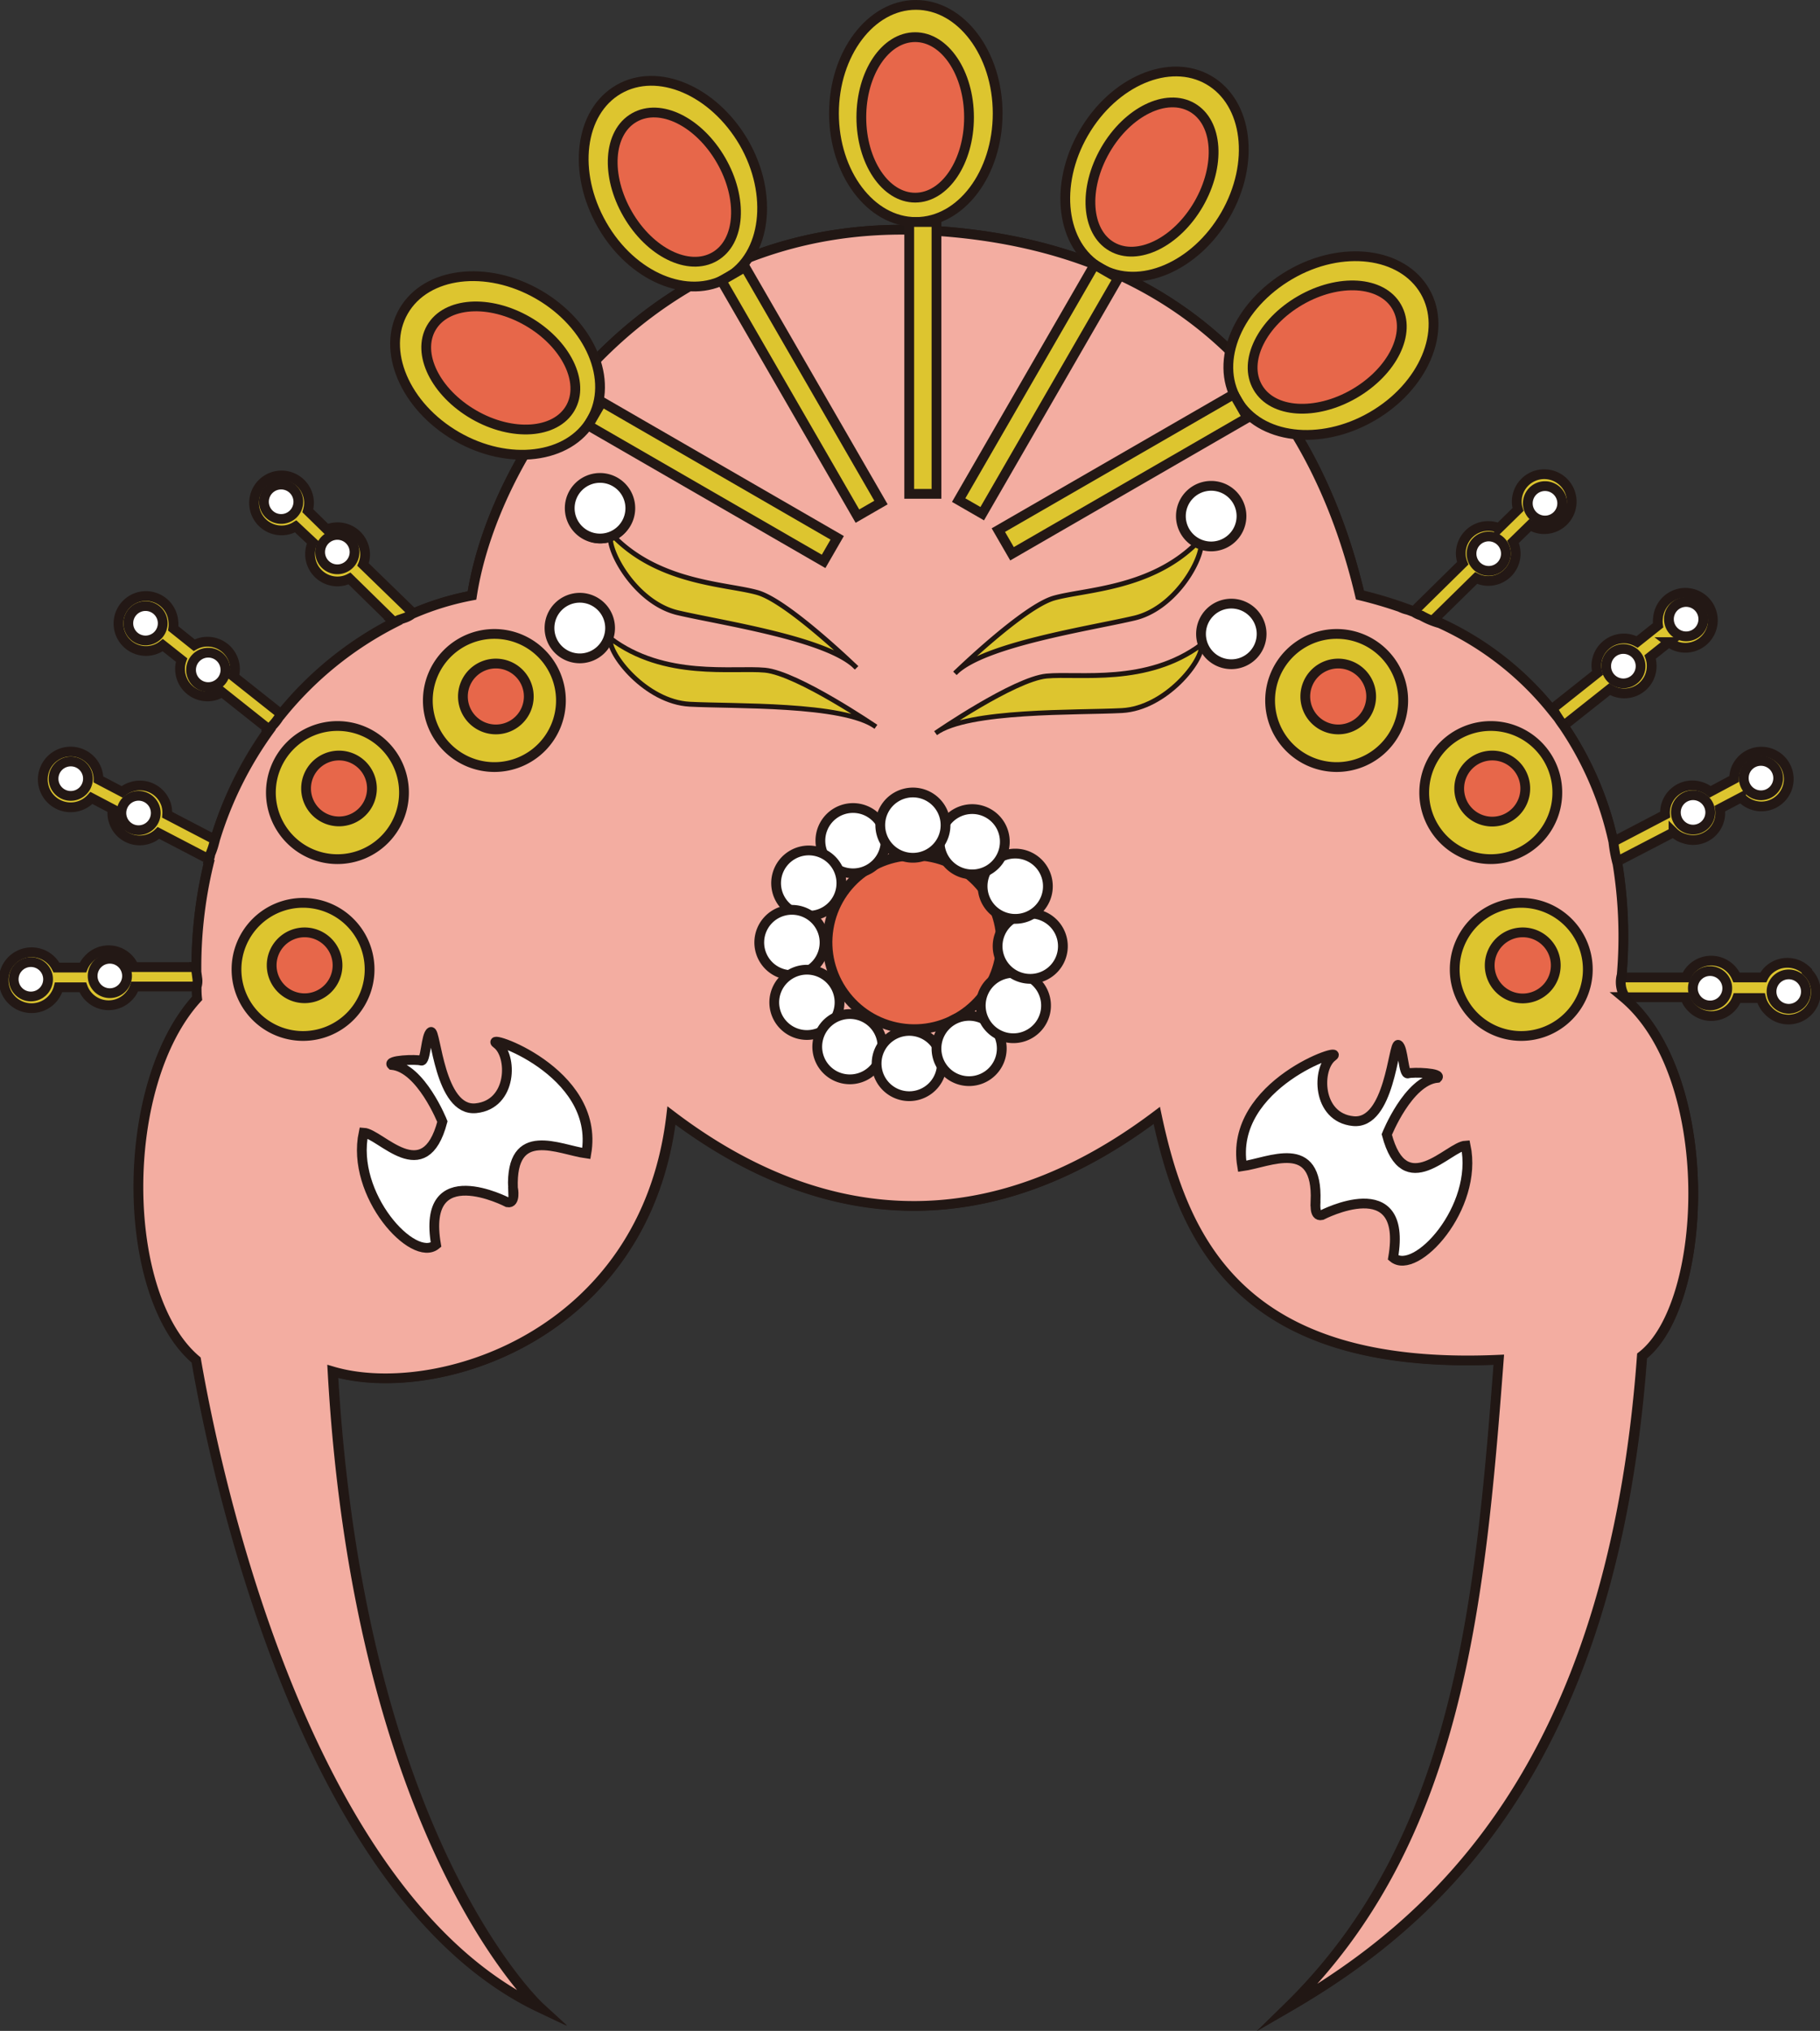 <svg xmlns="http://www.w3.org/2000/svg" viewBox="0 0 186.24 207.76"><rect x="0" y="0" width="186.24" height="207.76" fill="#333333" stroke="none"/><defs><style>.cls-1,.cls-5{fill:#ddc52f;}.cls-1,.cls-3,.cls-4{stroke:#231815;}.cls-1,.cls-2,.cls-3,.cls-4,.cls-5{stroke-miterlimit:10;}.cls-2{fill:#f3ada1;stroke:#211714;}.cls-3{fill:#e7674a;}.cls-4{fill:#fff;}.cls-5{stroke:#201512;stroke-width:0.5px;}</style></defs><title>旦 (2)</title><g id="图层_2" data-name="图层 2"><g id="头饰"><g id="旦"><g id="旦1"><path class="cls-1" d="M184.9,99.33a2.81,2.81,0,0,0-4,0,2.7,2.7,0,0,0-.46.66h-2.74a2.82,2.82,0,0,0-4.6-.88,2.64,2.64,0,0,0-.58.88h-6.6a46.91,46.91,0,0,0-.45-11.85l5.78-3a2.61,2.61,0,0,0,1.09.64A2.78,2.78,0,0,0,176,82.72l2.17-1.14a2.8,2.8,0,1,0-.61-2.69,3.21,3.21,0,0,0-.11.8L175,81a2.63,2.63,0,0,0-1-.53,2.79,2.79,0,0,0-3.5,1.87,2.71,2.71,0,0,0-.11,1l-5.3,2.77A34,34,0,0,0,160,74.24l4.72-3.74a2.69,2.69,0,0,0,1.2.42,2.79,2.79,0,0,0,3.08-2.5,2.73,2.73,0,0,0-.14-1.21l1.91-1.52a2.75,2.75,0,0,0,1.4.56,2.81,2.81,0,1,0-2.5-3.09,2.72,2.72,0,0,0,0,.81l-2.14,1.7a2.92,2.92,0,0,0-1.07-.34,2.82,2.82,0,0,0-3.09,2.51,2.63,2.63,0,0,0,.1,1l-4.71,3.74a31.54,31.54,0,0,0-12.07-9.17l4.36-4.28a2.73,2.73,0,0,0,1.24.3,2.8,2.8,0,0,0,2.54-4l1.75-1.71a2.72,2.72,0,0,0,1.44.41,2.81,2.81,0,1,0-2.81-2.81,2.68,2.68,0,0,0,.13.8l-1.95,1.91a2.88,2.88,0,0,0-1.1-.22,2.81,2.81,0,0,0-2.81,2.81,2.75,2.75,0,0,0,.2,1l-5,4.92a43.25,43.25,0,0,0-5.53-1.71C135,43.21,123.4,25.11,94.9,23.57S50.61,45.9,48.3,60.92a28.5,28.5,0,0,0-6,1.83l-5.15-5a2.76,2.76,0,0,0,.21-1,2.81,2.81,0,0,0-2.81-2.81,2.88,2.88,0,0,0-1.1.22l-1.95-1.91a3,3,0,0,0,.12-.8,2.81,2.81,0,1,0-2.81,2.81,2.75,2.75,0,0,0,1.45-.41L32,55.48a2.8,2.8,0,0,0,2.54,4,2.69,2.69,0,0,0,1.23-.3l4.57,4.48a35.83,35.83,0,0,0-11.58,9.39l-4.83-3.83a2.68,2.68,0,0,0,.1-1.06,2.82,2.82,0,0,0-3.09-2.5,2.75,2.75,0,0,0-1.07.34l-2.14-1.71a3,3,0,0,0,0-.8,2.81,2.81,0,1,0-2.5,3.09A2.77,2.77,0,0,0,16.66,66l1.92,1.52a2.71,2.71,0,0,0-.14,1.21,2.81,2.81,0,0,0,3.08,2.5,2.7,2.7,0,0,0,1.2-.43l4.81,3.82A37.85,37.85,0,0,0,22,85.9l-4.89-2.55a2.91,2.91,0,0,0-.1-1,2.81,2.81,0,0,0-3.51-1.87,2.7,2.7,0,0,0-1,.53l-2.42-1.27a2.85,2.85,0,1,0-.72,1.89l2.17,1.14a2.64,2.64,0,0,0,.09,1.21,2.79,2.79,0,0,0,3.5,1.87,2.64,2.64,0,0,0,1.1-.64l5.22,2.72A45.05,45.05,0,0,0,20.1,98.93H13.7a2.64,2.64,0,0,0-.58-.88,2.8,2.8,0,0,0-4,0,2.74,2.74,0,0,0-.63.93H5.78a2.91,2.91,0,0,0-.46-.66A2.86,2.86,0,1,0,6,101H8.47a2.77,2.77,0,0,0,.64,1,2.81,2.81,0,0,0,4,0,2.75,2.75,0,0,0,.68-1.08h6.38c0,.39,0,.78.05,1.19-8.09,8.85-7.9,30.42-.1,37,2.8,16.18,12.42,55.46,35.14,66.24,0,0-18.48-16.94-21.18-65.08,10.4,3.08,32-3.47,34.66-26.19,9.63,7.32,27.73,16.56,49.68,0,2.7,12.71,8.47,26.19,35,25-1.92,25.42-4.23,49.3-21.56,66.24,14.63-8.47,33.12-24.26,36.2-66.62,6.85-5.33,7.67-28.7-2-36.68h6.38a2.75,2.75,0,0,0,.68,1.08,2.8,2.8,0,0,0,4,0,2.7,2.7,0,0,0,.64-1h2.45a2.71,2.71,0,0,0,.74,1.3,2.81,2.81,0,1,0,3.94-4Z"/><path class="cls-2" d="M166.1,102h.21a2.74,2.74,0,0,1-.36-2.26,46.39,46.39,0,0,0-.43-11.38s0,0,0,0a14.42,14.42,0,0,1-.42-2.23h0A34,34,0,0,0,160,74.24h0a15.92,15.92,0,0,1-1.1-1.7l-.11.09a31.3,31.3,0,0,0-11.45-8.87,8.22,8.22,0,0,1-1.9-.79,2.79,2.79,0,0,1-.74-.35h0l-.62-.23a3.62,3.62,0,0,1-.82-.29c-1.29-.44-2.65-.85-4.09-1.19C135,43.21,123.4,25.11,94.9,23.57S50.61,45.9,48.3,60.92a28.5,28.5,0,0,0-6,1.83l-.06,0a2.63,2.63,0,0,1-.77.44l-.67.23a2.76,2.76,0,0,1-.55.19l.1.1a35.83,35.83,0,0,0-11.58,9.39l-.06,0a5.63,5.63,0,0,1-1.13,1.42,1.58,1.58,0,0,1-.12.15l.08.06A37.85,37.85,0,0,0,22,85.9h0a2.68,2.68,0,0,1-.07.27,7.54,7.54,0,0,1-.42,1.24c0,.15-.06.3-.1.45l.07,0A45.05,45.05,0,0,0,20.1,98.93H20a3.86,3.86,0,0,1,.1.49l.1.74a1.89,1.89,0,0,1-.08.78h0c0,.39,0,.78.05,1.19-8.09,8.85-7.9,30.42-.1,37,2.8,16.18,12.42,55.46,35.14,66.24,0,0-18.48-16.94-21.18-65.08,10.4,3.08,32-3.47,34.66-26.19,9.63,7.32,27.73,16.56,49.68,0,2.7,12.71,8.47,26.19,35,25-1.92,25.42-4.23,49.3-21.56,66.24,14.63-8.47,33.12-24.26,36.2-66.62C174.92,133.38,175.74,110,166.1,102Z"/><circle class="cls-3" cx="93.23" cy="96.61" r="8.86" transform="matrix(0.16, -0.99, 0.99, 0.16, -17, 173.24)"/><path class="cls-4" d="M90.63,86a3.34,3.34,0,1,1-3.33-3.34A3.34,3.34,0,0,1,90.63,86Z"/><path class="cls-4" d="M85.65,88.67a3.34,3.34,0,1,1-4.56-1.22A3.33,3.33,0,0,1,85.65,88.67Z"/><path class="cls-4" d="M82.7,93.52a3.34,3.34,0,1,1-4.56,1.23A3.34,3.34,0,0,1,82.7,93.52Z"/><path class="cls-4" d="M82.57,99.2a3.34,3.34,0,1,1-3.34,3.34A3.35,3.35,0,0,1,82.57,99.2Z"/><path class="cls-4" d="M85.3,104.18a3.34,3.34,0,1,1-1.23,4.56A3.35,3.35,0,0,1,85.3,104.18Z"/><path class="cls-4" d="M90.15,107.13a3.34,3.34,0,1,1,1.22,4.56A3.34,3.34,0,0,1,90.15,107.13Z"/><path class="cls-4" d="M95.83,107.26a3.34,3.34,0,1,1,3.33,3.34A3.33,3.33,0,0,1,95.83,107.26Z"/><path class="cls-4" d="M100.81,104.54a3.34,3.34,0,1,1,4.56,1.22A3.33,3.33,0,0,1,100.81,104.54Z"/><path class="cls-4" d="M103.76,99.69a3.34,3.34,0,1,1,4.56-1.23A3.34,3.34,0,0,1,103.76,99.69Z"/><path class="cls-4" d="M103.89,94a3.34,3.34,0,1,1,3.34-3.34A3.33,3.33,0,0,1,103.89,94Z"/><path class="cls-4" d="M101.16,89a3.34,3.34,0,1,1,1.22-4.56A3.35,3.35,0,0,1,101.16,89Z"/><path class="cls-4" d="M96.31,86.08a3.34,3.34,0,1,1-1.22-4.56A3.34,3.34,0,0,1,96.31,86.08Z"/><path class="cls-1" d="M37.82,99.16a6.81,6.81,0,1,1-6.8-6.8A6.81,6.81,0,0,1,37.82,99.16Z"/><path class="cls-3" d="M34.54,98.75a3.37,3.37,0,1,1-3.37-3.37A3.37,3.37,0,0,1,34.54,98.75Z"/><path class="cls-1" d="M41.34,81.07a6.81,6.81,0,1,1-6.8-6.8A6.8,6.8,0,0,1,41.34,81.07Z"/><path class="cls-3" d="M38.06,80.66a3.37,3.37,0,1,1-3.37-3.37A3.37,3.37,0,0,1,38.06,80.66Z"/><path class="cls-1" d="M57.4,71.65a6.81,6.81,0,1,1-6.81-6.8A6.81,6.81,0,0,1,57.4,71.65Z"/><path class="cls-3" d="M54.11,71.25a3.37,3.37,0,1,1-3.37-3.37A3.37,3.37,0,0,1,54.11,71.25Z"/><path class="cls-1" d="M143.59,71.65a6.81,6.81,0,1,1-6.8-6.8A6.8,6.8,0,0,1,143.59,71.65Z"/><path class="cls-3" d="M140.31,71.25a3.37,3.37,0,1,1-3.37-3.37A3.37,3.37,0,0,1,140.31,71.25Z"/><path class="cls-1" d="M159.36,81.07a6.81,6.81,0,1,1-6.8-6.8A6.8,6.8,0,0,1,159.36,81.07Z"/><path class="cls-3" d="M156.08,80.66a3.38,3.38,0,1,1-3.37-3.37A3.37,3.37,0,0,1,156.08,80.66Z"/><path class="cls-1" d="M162.48,99.16a6.81,6.81,0,1,1-6.8-6.8A6.81,6.81,0,0,1,162.48,99.16Z"/><path class="cls-3" d="M159.2,98.75a3.38,3.38,0,1,1-3.37-3.37A3.37,3.37,0,0,1,159.2,98.75Z"/><path class="cls-4" d="M51.94,123s-8.86-4.62-7.32,4.33c-2.31,1.93-8.76-5.1-7.41-11.46,1.73.1,6.23,5.8,8.06-1.13,0,0-2.19-5.51-5.18-5.8-.52-.5,2.51-.6,3-.44s.48-2.64,1-2.93.87,8.19,4.62,7.8,3.76-5.41,2.12-6.6S61.47,109.49,60,118c-2.79-.38-7.76-3-7.51,3.56C52.51,121.52,52.8,123.16,51.94,123Z"/><path class="cls-4" d="M135.25,124.31s8.85-4.62,7.31,4.34c2.31,1.92,8.76-5.11,7.42-11.46-1.74.1-6.24,5.8-8.07-1.13,0,0,2.19-5.51,5.18-5.8.53-.51-2.5-.61-3-.45s-.48-2.64-1-2.92-.87,8.18-4.62,7.8-3.75-5.42-2.12-6.61-10.68,2.76-9.24,11.23c2.79-.39,7.77-3,7.51,3.56C134.67,122.87,134.38,124.51,135.25,124.31Z"/><path class="cls-1" d="M102.09,11.6c0-6.13-3.75-11.1-8.37-11.1s-8.38,5-8.38,11.1,3.75,11.11,8.38,11.11S102.09,17.74,102.09,11.6Z"/><polygon class="cls-1" points="93.04 50.52 95.83 50.52 95.83 22.71 93.72 22.71 93.04 22.71 93.04 50.52"/><path class="cls-1" d="M125.39,22c3.07-5.31,2.31-11.49-1.7-13.81s-9.73.12-12.8,5.43-2.3,11.49,1.7,13.81S122.33,27.29,125.39,22Z"/><polygon class="cls-1" points="98.1 51.16 100.51 52.55 114.42 28.46 112.59 27.41 112.01 27.07 98.1 51.16"/><path class="cls-1" d="M140.39,42.61c5.31-3.06,7.74-8.8,5.43-12.8S137.33,25,132,28.11s-7.74,8.8-5.43,12.8S135.08,45.68,140.39,42.61Z"/><polygon class="cls-1" points="102.16 54.23 103.56 56.65 127.64 42.74 126.59 40.91 126.25 40.33 102.16 54.23"/><path class="cls-1" d="M76.11,14.57C73,9.26,67.31,6.83,63.31,9.14S58.54,17.63,61.61,23s8.8,7.74,12.8,5.43S79.18,19.88,76.11,14.57Z"/><polygon class="cls-1" points="87.74 52.8 90.15 51.41 76.24 27.32 74.41 28.38 73.83 28.71 87.74 52.8"/><path class="cls-1" d="M55.1,30.13c-5.31-3.06-11.49-2.3-13.8,1.7s.12,9.74,5.43,12.81,11.49,2.3,13.8-1.7S60.41,33.2,55.1,30.13Z"/><polygon class="cls-1" points="84.28 57.43 85.67 55.02 61.59 41.11 60.53 42.94 60.19 43.52 84.28 57.43"/><path class="cls-5" d="M122.92,55.77a3.1,3.1,0,1,0-2.08-2.92,3.08,3.08,0,0,0,1.62,2.71c-4.74,4.7-11.48,4.74-14.6,5.62s-10.14,7.7-10.14,7.7c2.83-2.95,14-4.62,18.36-5.65C120,62.31,122.74,57.82,122.92,55.77Z"/><path class="cls-5" d="M107.09,69.16C103.77,69.48,95.74,75,95.74,75c3.3-2.41,14.59-2.07,19.07-2.31s8.36-5.15,8.13-6.75C117.35,70.1,110.4,68.85,107.09,69.16Z"/><path class="cls-4" d="M126,61.75a3.1,3.1,0,1,0,3.1,3.1A3.1,3.1,0,0,0,126,61.75Z"/><path class="cls-5" d="M62.45,55.17a3.09,3.09,0,1,1,2.09-2.92A3.09,3.09,0,0,1,62.92,55c4.73,4.7,11.48,4.74,14.59,5.62s10.14,7.7,10.14,7.7c-2.82-3-14-4.62-18.35-5.65C65.4,61.71,62.64,57.22,62.45,55.17Z"/><path class="cls-5" d="M78.29,68.56c3.32.32,11.34,5.79,11.34,5.79-3.3-2.41-14.58-2.07-19.06-2.31s-8.36-5.15-8.13-6.75C68,69.5,75,68.25,78.29,68.56Z"/><path class="cls-4" d="M59.33,61.15a3.1,3.1,0,1,1-3.1,3.1A3.1,3.1,0,0,1,59.33,61.15Z"/><path class="cls-4" d="M61.4,48.89A3.1,3.1,0,1,1,58.3,52,3.1,3.1,0,0,1,61.4,48.89Z"/><path class="cls-4" d="M123.94,49.7a3.1,3.1,0,1,1-3.1,3.1A3.1,3.1,0,0,1,123.94,49.7Z"/><path class="cls-3" d="M99.16,12c0,4.54-2.46,8.22-5.51,8.22S88.14,16.55,88.14,12,90.6,3.8,93.65,3.8,99.16,7.48,99.16,12Z"/><path class="cls-3" d="M122.66,20.87c-2.27,3.93-6.25,5.88-8.89,4.36s-2.93-5.95-.66-9.88S119.35,9.47,122,11,124.92,16.94,122.66,20.87Z"/><path class="cls-3" d="M138.57,40.28c-3.93,2.27-8.34,2-9.87-.66s.43-6.62,4.36-8.89,8.35-2,9.87.67S142.5,38,138.57,40.28Z"/><path class="cls-3" d="M73.78,16.39c2.27,3.93,2,8.35-.66,9.87s-6.62-.43-8.89-4.36-2-8.34.67-9.87S71.51,12.46,73.78,16.39Z"/><path class="cls-3" d="M54,32.87c3.93,2.27,5.88,6.25,4.36,8.88s-5.94,2.94-9.87.67-5.88-6.24-4.36-8.88S50.06,30.6,54,32.87Z"/><path class="cls-4" d="M13,99.84a1.76,1.76,0,1,1-1.76-1.76A1.76,1.76,0,0,1,13,99.84Z"/><circle class="cls-4" cx="3.16" cy="100.18" r="1.76"/><path class="cls-4" d="M15.94,83.17a1.76,1.76,0,1,1-1.76-1.76A1.76,1.76,0,0,1,15.94,83.17Z"/><path class="cls-4" d="M9,79.66A1.76,1.76,0,1,1,7.23,77.9,1.75,1.75,0,0,1,9,79.66Z"/><path class="cls-4" d="M23.07,68.52a1.76,1.76,0,1,1-1.76-1.75A1.76,1.76,0,0,1,23.07,68.52Z"/><path class="cls-4" d="M16.65,63.71A1.76,1.76,0,1,1,14.89,62,1.76,1.76,0,0,1,16.65,63.71Z"/><path class="cls-4" d="M36.28,56.48a1.76,1.76,0,1,1-1.76-1.76A1.76,1.76,0,0,1,36.28,56.48Z"/><path class="cls-4" d="M30.53,51.32a1.76,1.76,0,1,1-1.76-1.75A1.76,1.76,0,0,1,30.53,51.32Z"/><path class="cls-4" d="M173.23,101.1A1.76,1.76,0,1,0,175,99.34,1.76,1.76,0,0,0,173.23,101.1Z"/><path class="cls-4" d="M181.28,101.44A1.76,1.76,0,1,0,183,99.68,1.76,1.76,0,0,0,181.28,101.44Z"/><path class="cls-4" d="M171.49,83.11a1.76,1.76,0,1,0,1.76-1.76A1.76,1.76,0,0,0,171.49,83.11Z"/><path class="cls-4" d="M178.44,79.6a1.76,1.76,0,1,0,1.76-1.76A1.75,1.75,0,0,0,178.44,79.6Z"/><path class="cls-4" d="M164.36,68.15a1.76,1.76,0,1,0,1.76-1.76A1.75,1.75,0,0,0,164.36,68.15Z"/><path class="cls-4" d="M170.78,63.33a1.76,1.76,0,1,0,1.76-1.75A1.76,1.76,0,0,0,170.78,63.33Z"/><path class="cls-4" d="M150.58,56.64a1.76,1.76,0,1,0,1.76-1.76A1.76,1.76,0,0,0,150.58,56.64Z"/><path class="cls-4" d="M156.34,51.48a1.76,1.76,0,1,0,1.76-1.75A1.76,1.76,0,0,0,156.34,51.48Z"/></g></g></g></g></svg>